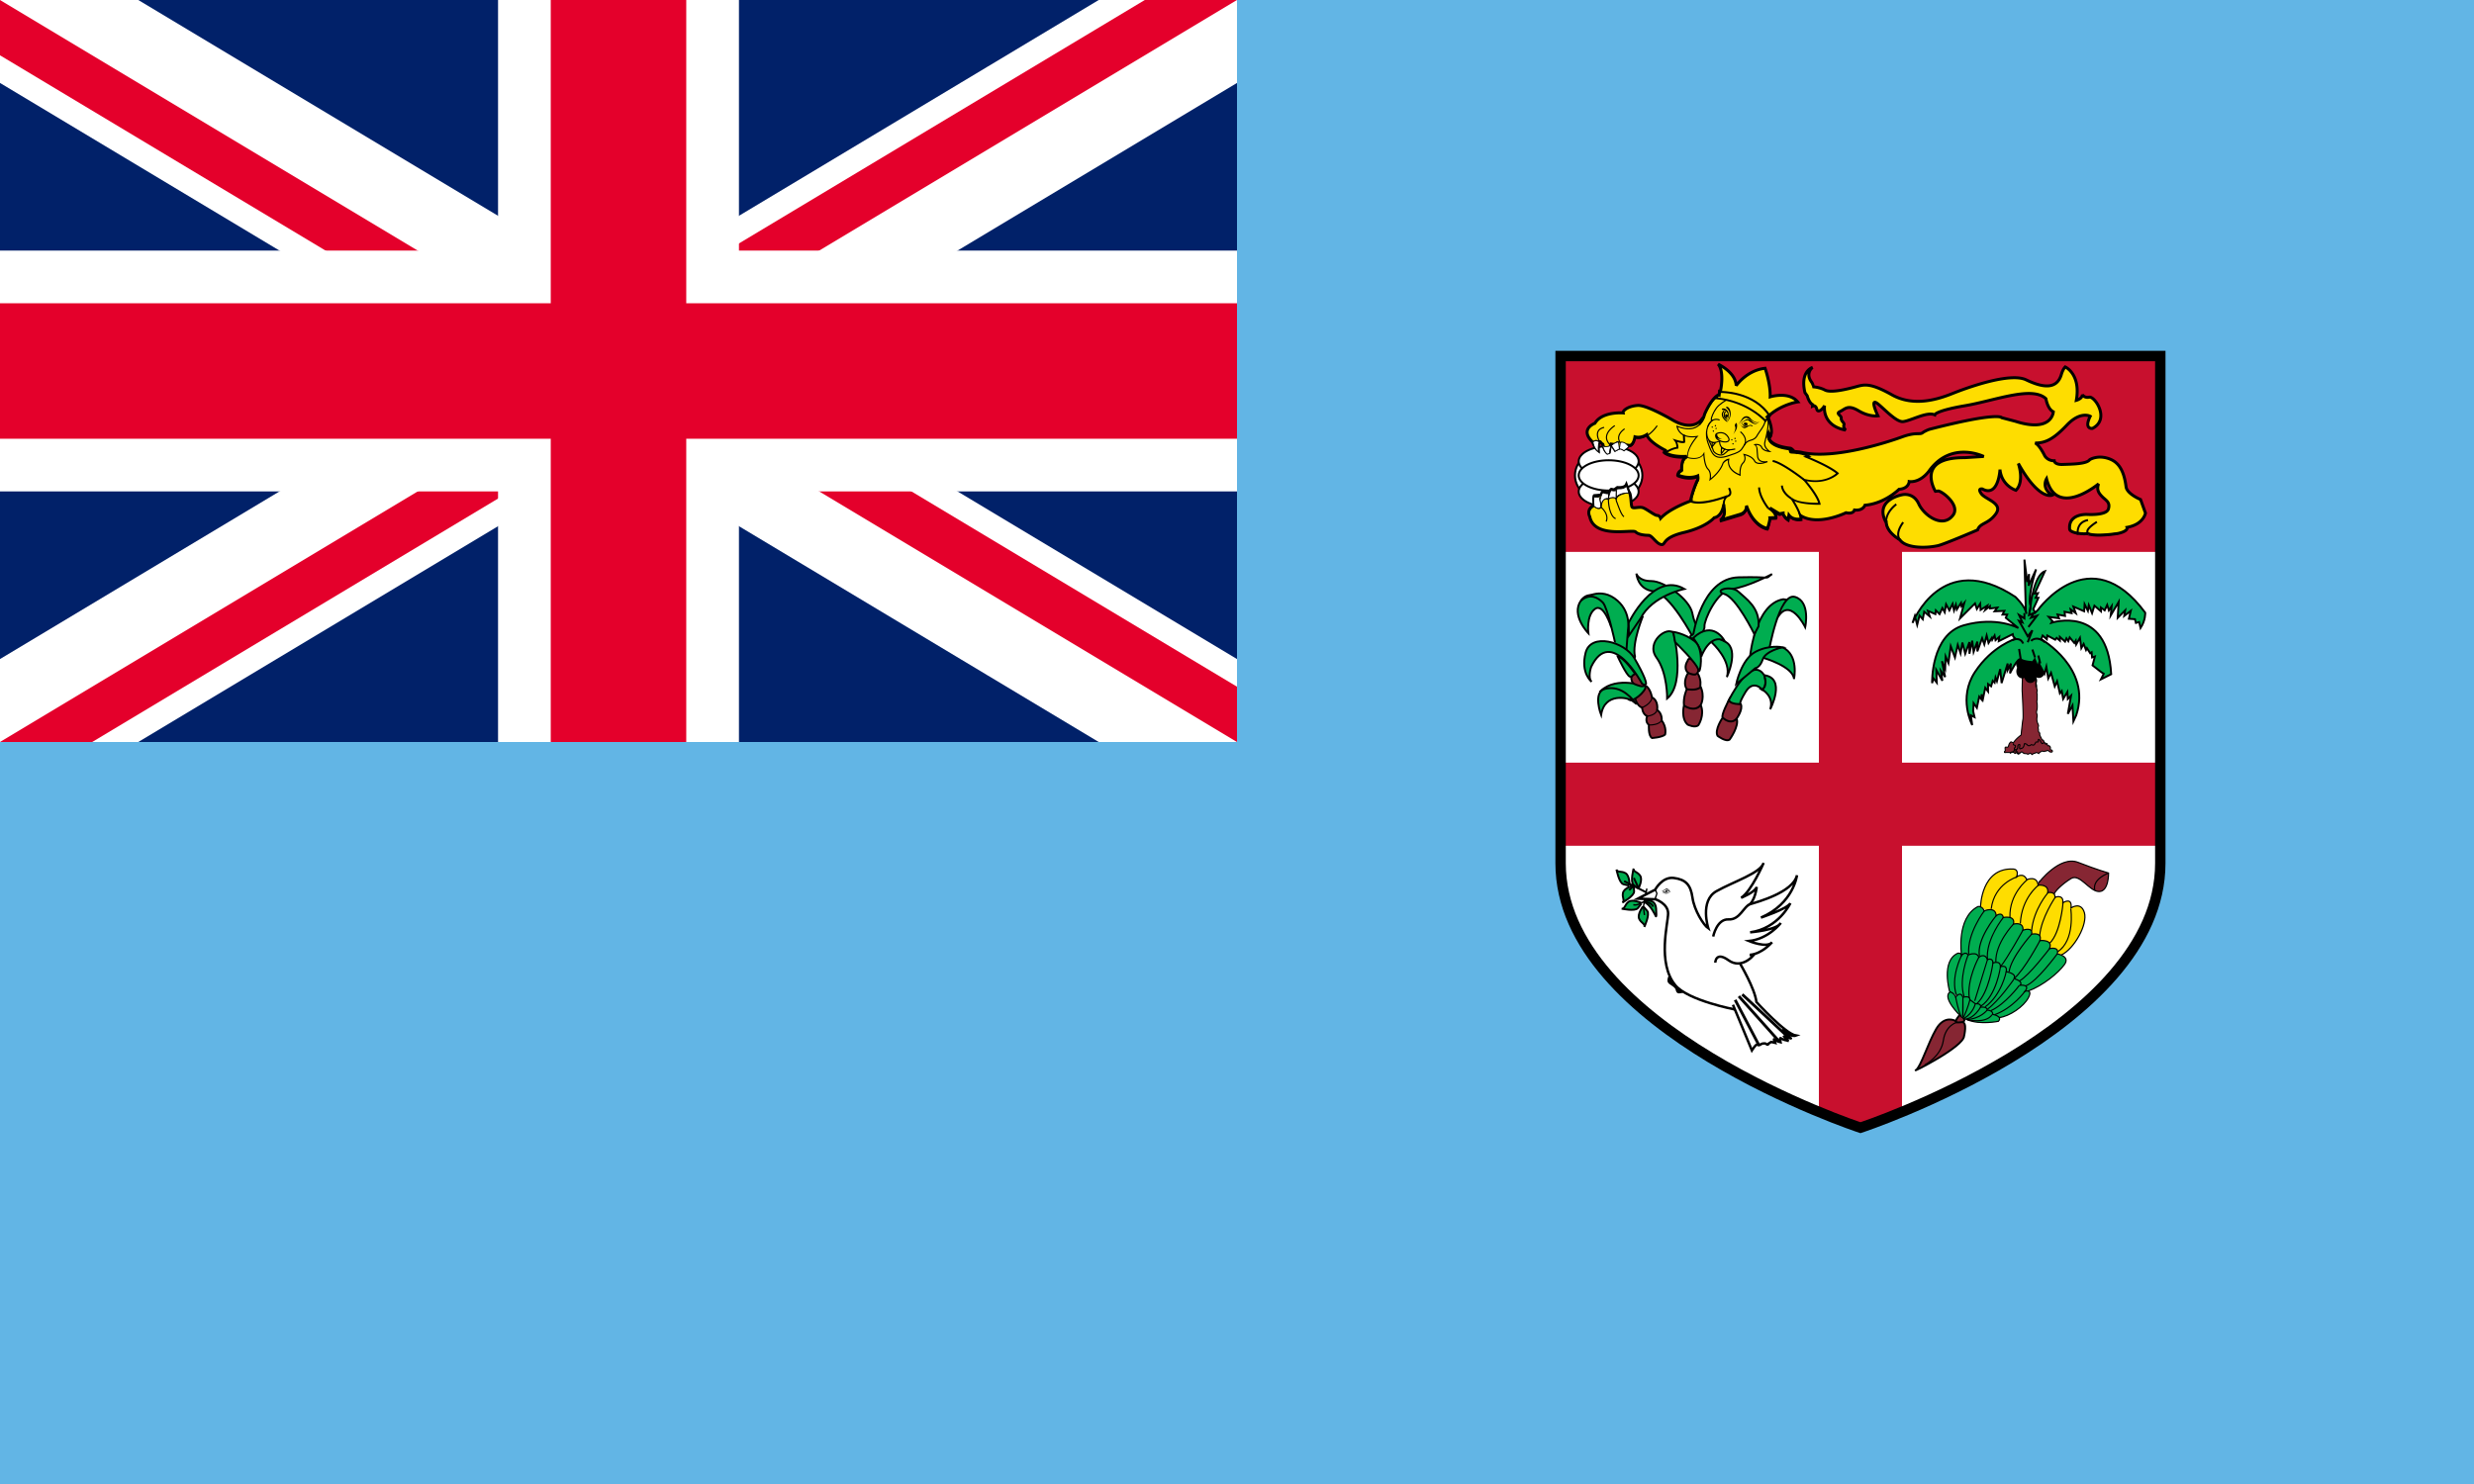 <?xml version="1.0" encoding="UTF-8" standalone="no"?>
<svg
   width="1000"
   height="600"
   version="1.1"
   id="svg89"
   sodipodi:docname="fj.svg"
   inkscape:version="1.3.2 (091e20e, 2023-11-25, custom)"
   xmlns:inkscape="http://www.inkscape.org/namespaces/inkscape"
   xmlns:sodipodi="http://sodipodi.sourceforge.net/DTD/sodipodi-0.dtd"
   xmlns="http://www.w3.org/2000/svg"
   xmlns:svg="http://www.w3.org/2000/svg">
  <defs
     id="defs89">
    <clipPath
       id="a-3">
      <path
         d="M 0,0 H 6 V 3 H 0 Z"
         id="path1-3" />
    </clipPath>
    <clipPath
       id="b">
      <path
         d="M 0,0 V 1.5 H 6 V 3 Z M 6,0 H 3 V 3 H 0 Z"
         id="path2-9" />
    </clipPath>
  </defs>
  <sodipodi:namedview
     id="namedview89"
     pagecolor="#505050"
     bordercolor="#eeeeee"
     borderopacity="1"
     inkscape:showpageshadow="0"
     inkscape:pageopacity="0"
     inkscape:pagecheckerboard="0"
     inkscape:deskcolor="#505050"
     inkscape:zoom="0.83583333"
     inkscape:cx="580.25922"
     inkscape:cy="391.82453"
     inkscape:window-width="2560"
     inkscape:window-height="1417"
     inkscape:window-x="3832"
     inkscape:window-y="313"
     inkscape:window-maximized="1"
     inkscape:current-layer="svg89" />
  <style
     id="style1">.B{stroke-miterlimit:4.8}.C{stroke:#000}.D{fill:#862633}.E{stroke-width:.78}.F{fill:#00ad50}.G{stroke-width:.48}.H{stroke-miterlimit:3}</style>
  <clipPath
     id="A">
    <path
       d="M 0,0 V 150 H 700 V 300 H 600 Z M 0,300 V 400 H 300 V 0 h 300 z"
       id="path1" />
  </clipPath>
  <path
     d="M 4.4679391e-7,1.8216015e-7 H 1000 V 600 H 4.4679391e-7 Z"
     fill="#012169"
     id="path2"
     style="stroke-width:0.913" />
  <path
     fill="#62b5e5"
     d="M 0,300 H 500 V 0 h 500 V 600 H 0 Z"
     id="path7"
     style="stroke-width:0.913" />
  <path
     fill="#ffffff"
     d="m 630.8,143.94 v 205.09 c 0,67.08 121.2,106.91 121.2,106.91 0,0 121.2,-39.833 121.2,-106.91 V 143.94 Z"
     id="path8" />
  <g
     fill="#c8102e"
     id="g10"
     transform="translate(-148)">
    <path
       d="m 883.2,216 v 92.344 H 778.8 v 33.6 h 104.4 v 107.6 l 16.8,6.396 16.8,-6.396 v -107.6 h 104.4 v -33.6 H 916.8 V 216 Z"
       id="path9" />
    <path
       d="m 778.8,143.94 h 242.4 v 79.2 H 778.8 Z"
       id="path10" />
  </g>
  <g
     class="C"
     id="g15"
     transform="translate(-148)">
    <g
       fill="#ffffff"
       id="g14">
      <ellipse
         cx="798.23"
         cy="192.212"
         stroke-width="0.803"
         rx="13.623"
         ry="10.962"
         id="ellipse10" />
      <g
         stroke-width="0.805"
         id="g13">
        <ellipse
           cx="798.23"
           cy="186.525"
           rx="12.114"
           ry="6.123"
           id="ellipse11" />
        <ellipse
           cx="798.23"
           cy="198.769"
           rx="12.114"
           ry="6.123"
           id="ellipse12" />
        <ellipse
           cx="798.23"
           cy="192.213"
           rx="12.114"
           ry="6.123"
           id="ellipse13" />
      </g>
    </g>
    <path
       fill="#fedd00"
       stroke-width="1.2"
       d="m 1015.2,207.43 -1.985,-5.476 c 0,0 -5.434,-2.216 -5.848,-5.102 -0.967,-7.694 -3.714,-10.578 -7.83,-11.678 -4.124,-1.099 -6.868,0.689 -6.868,0.689 -1.241,1.787 -7.426,1.787 -10.859,1.921 -3.434,0.14 -3.493,-1.492 -3.493,-1.492 -2.668,0.019 -3.79,-1.942 -3.79,-1.942 -1.746,-3.487 -3.046,-4.792 -3.908,-5.233 4.457,0.066 7.813,-1.991 12.844,-7.27 5.494,-5.772 9.415,-3.54 9.415,-3.54 -2.666,5.389 0.887,4.913 0.887,4.913 7.28,-3.706 0.96,-13.051 -1.237,-12.638 -2.197,0.413 -2.825,-1.069 -2.825,-1.069 0.067,1.678 -2.44,2.345 -2.44,2.345 1.88,-10.674 -4.489,-13.504 -4.489,-13.504 -0.964,0.961 -1.516,2.884 -1.516,2.884 -1.783,6.458 -7.691,5.497 -14.29,2.335 -6.593,-3.158 -24.179,3.3 -29.672,5.497 -5.501,2.198 -15.528,5.634 -24.596,0.55 -9.068,-5.084 -11.269,-4.124 -14.839,-3.161 -3.57,0.963 -9.888,2.476 -12.222,1.236 -2.334,-1.24 -5.003,-1.313 -5.003,-1.313 0.636,-0.355 -0.358,-1.847 -0.358,-1.847 -2.747,-3.708 0.358,-5.981 0.358,-5.981 0,0 -5.114,1.44 -3.08,10.169 l 0.935,1.309 c 0,0 0.685,2.746 2.201,3.571 l -0.055,0.601 c 0,0 1.294,-0.601 1.7,1.183 0.418,1.786 2.34,0.138 3.164,-1.372 0,0 -1.376,7.969 8.519,9.892 0,0 -1.106,-1.237 -0.692,-2.062 0.414,-0.825 -1.234,-1.517 -1.094,-2.749 0.14,-1.232 -2.47,-1.783 -0.414,-2.749 2.056,-0.966 3.025,-2.886 7.42,-0.275 4.395,2.611 7.834,2.064 7.834,2.064 0,0 -2.681,-5.502 -1.204,-5.498 1.477,0.004 8.123,8.23 11.394,7.823 3.271,-0.407 9.593,-4.114 12.754,-2.74 0,0 0.271,-1.649 12.36,-3.71 12.089,-2.061 27.006,-8.087 32.599,-2.807 0,0 0.654,4.182 2.987,5.282 0,0 -0.418,8.654 -15.385,3.842 l -5.43,-1.428 c 0,0 -0.834,-2.629 -29.304,4.693 0,0 -1.675,0.584 -2.774,1.411 -1.103,0.821 -2.615,-0.414 -8.248,1.645 -5.628,2.065 -26.654,8.935 -39.564,6.46 l -0.017,0.035 c -2.844,-0.85 -5.508,-0.41 -5.616,-0.859 -0.139,-0.55 1.513,0.139 1.513,0.139 -0.96,-1.102 -1.374,-1.19 -1.374,-1.19 -10.855,-1.19 -8.936,-6.094 -8.936,-6.094 l 0.553,1.512 c 1.787,-2.334 -0.692,-7.83 -0.692,-7.83 l -0.104,0.018 a 5.68,5.68 0 0 0 -0.101,-0.5 l 0.898,-0.619 c 5.222,-4.398 11.269,-5.222 11.269,-5.222 -3.575,-4.394 -11.134,-2.058 -11.134,-2.058 0.139,-5.358 -2.058,-11.542 -2.058,-11.542 -7.423,0.824 -11.678,7.006 -11.678,7.006 -0.275,-5.494 -7.284,-8.652 -7.284,-8.652 2.608,3.158 0.964,10.714 0.964,10.714 l 0.275,0.138 c -0.434,-0.011 -0.689,0 -0.689,0 l -0.156,1.62 -0.257,-0.108 c 0,0 -2.608,0.96 -5.629,7.83 0,0 -0.306,1.624 -1.475,3.088 -0.01,-0.19 0.011,-0.361 -0.013,-0.559 0,0 -3.376,4.423 -11.176,0 0,0 -10.598,-6.288 -14.323,-6.055 -3.725,0.233 -6.174,1.979 -5.936,3.026 0,0 -8.504,-0.7 -11.413,4.189 0,0 -6.403,2.329 -0.93,7.57 0,0 0.733,2.278 2.326,3.498 0,0 -0.226,-4.784 0.934,-3.378 0,0 0.301,0.472 0.874,0.802 0.152,0.671 0.666,2.534 1.804,3.484 l 0.82,-0.26 c 0.125,-1.193 0.383,-2.7 0.648,-3.334 l 0.27,0.035 c -0.036,0.035 -0.07,0.055 -0.104,0.086 l 1.513,2.329 1.745,-0.931 c 0.817,-0.119 1.864,0.7 1.864,0.7 l 1.98,-1.631 c -0.012,-0.018 -0.024,-0.022 -0.036,-0.041 1.95,0.326 2.483,-3.454 2.483,-3.454 1.752,0.461 3.39,-0.055 4.784,-0.9 0.85,3.134 7.792,6.496 7.792,6.496 l 0.299,-0.025 c -0.588,0.376 -0.937,0.658 -0.937,0.658 3.158,2.202 9.067,1.651 9.067,1.651 -2.471,0.964 -2.125,5.537 -2.125,5.537 -1.444,0.593 -1.585,2.018 -1.585,2.018 4.81,1.919 8.095,0.33 8.095,0.33 0.264,1.565 -0.125,1.732 -0.125,1.732 -1.922,4.121 -2.747,8.105 -2.747,8.105 0.042,0.018 0.091,0.028 0.132,0.042 -0.059,0.108 -0.132,0.212 -0.178,0.324 0,0 -8.383,2.91 -12.109,6.986 0,0 -0.35,-1.166 -1.399,-1.166 -1.049,0 -4.308,-2.675 -5.822,-3.143 -1.514,-0.468 -3.725,0.468 -4.308,-0.229 -0.527,-0.636 -0.29,-5.406 -1.298,-6.175 l -1.03,-2.906 c -0.698,1.512 -3.608,1.162 -3.608,1.162 -0.115,0.07 -0.563,0.396 -1.196,0.869 -0.581,0.031 -1.249,-0.169 -1.249,-0.169 -0.299,0.061 -0.594,0.9 -0.811,1.715 l -0.353,0.266 v -0.817 c -0.58,0.466 -1.745,-0.233 -2.213,-0.233 -0.228,0 -0.51,0.667 -0.739,1.352 -1.184,0.22 -2.754,0.278 -2.754,0.278 -0.466,0.233 -0.119,3.842 -0.119,3.842 -3.374,1.865 -1.746,4.657 -1.746,4.657 1.864,9.083 17.35,5.006 18.515,6.174 1.165,1.168 3.842,1.394 5.24,1.394 1.398,0 3.139,3.378 5.122,3.727 1.983,0.349 0,-2.677 9.182,-4.871 9.182,-2.194 12.239,-5.958 12.239,-5.958 2.875,-0.554 3.676,-4.049 3.89,-5.46 0.028,0.65 0.104,1.37 0.209,2.19 0.414,3.161 -1.77,4.312 -1.77,4.312 l 7.955,-2.388 c 3.157,-0.824 2.747,-3.575 2.747,-3.575 3.022,8.657 8.519,9.206 8.519,9.206 1.099,-3.299 0.964,-4.261 0.964,-4.261 l 2.472,-0.134 c 0.101,-1.864 -1.544,-3.226 -2.497,-3.859 l 3.87,2.347 1.508,-0.275 c 0,1.374 2.062,2.608 2.062,2.608 l 0.278,-1.782 c 1.787,2.335 5.083,1.51 5.083,1.51 a 11.04,11.04 0 0 0 -0.292,-1.283 c 7.04,4.345 18.286,-1.189 18.286,-1.189 3.022,0.686 3.434,-1.1 3.434,-1.1 3.434,0.41 4.231,-1.937 4.231,-1.937 8.083,-0.7 13.772,-6.446 13.772,-6.446 3.98,-0.275 4.11,-3.121 4.11,-3.121 0,0 3.991,0.787 7.84,-4.022 8.928,-12.775 22.28,-6.124 22.28,-6.124 l -7.72,0.488 c -20.194,-0.136 -11.822,13.598 -11.822,13.598 l 1.244,-0.132 c 1.924,0.412 8.515,5.633 6.085,9.522 -0.038,0.068 -0.091,0.131 -0.136,0.193 -4.117,5.636 -11.742,0.26 -13.915,-4.495 -2.201,-4.807 -6.599,-3.707 -6.599,-3.707 0,0 -11.401,1.924 -6.731,10.991 l 0.17,0.005 c 0.086,2.213 1.475,4.734 5.542,7.24 2.285,3.232 9.794,3.569 15.31,2.374 2.567,-0.56 16.112,-6.384 16.112,-6.384 0.994,-2.95 4.36,-2.27 7.381,-6.529 3.021,-4.259 -4.26,-5.772 -5.908,-8.105 -1.651,-2.339 0.414,-1.925 0.414,-1.925 6.592,3.572 7.141,-7.832 7.141,-7.832 0.689,6.593 6.457,8.38 6.457,8.38 3.575,-3.568 0.967,-10.852 0.967,-10.852 8.519,15.25 13.678,12.822 13.678,12.822 -4.586,-2.839 -2.278,-6.64 -2.278,-6.64 4.117,16.211 21.022,2.062 21.022,2.062 -0.824,2.333 0.004,3.706 1.513,5.218 1.509,1.512 3.296,2.2 2.476,4.948 -0.827,2.747 -8.653,2.2 -8.653,2.2 0,0 -7.698,-0.41 -7.007,6.047 0.403,1.508 5.49,2.058 7.414,1.648 0,0 -0.793,0.173 2.051,0.553 0.953,0.122 2.104,0.143 3.275,0.104 3.278,-0.101 6.77,-0.658 6.77,-0.658 4.391,-0.959 3.707,-2.476 3.707,-2.476 6.726,-1.24 7.417,-5.776 7.417,-5.776 z"
       class="H"
       id="path14" />
  </g>
  <path
     d="m 643.954,179.295 c 0.005,-0.007 0.361,-0.848 1.039,-0.949 0.523,-0.078 1.158,0.31 1.829,1.124 l 0.367,-0.276 c -0.016,-0.028 -1.813,-2.646 -1.097,-4.495 0.319,-0.824 1.114,-1.39 2.357,-1.669 l -0.101,-0.452 c -1.403,0.322 -2.305,0.98 -2.686,1.957 a 3.123,3.123 0 0 0 -0.202,1.136 c 0,0.904 0.318,1.819 0.644,2.522 -0.407,-0.256 -0.803,-0.361 -1.183,-0.304 -0.69,0.104 -1.026,0.601 -1.208,0.925 z M 856,215.28 c -4.59,0.728 -11.328,1.132 -11.864,-0.257 -0.094,-0.247 -0.11,-1.238 3.648,-3.685 l -0.438,-0.673 c -3.136,2.042 -4.398,3.518 -3.96,4.646 0.962,2.5 10.799,1.072 12.763,0.758 z m -87.8,2.65 c -1.046,-1.601 -0.576,-3.793 1.398,-6.523 l -0.65,-0.469 c -2.194,3.018 -2.671,5.524 -1.422,7.434 z"
     id="path15" />
  <path
     d="m 762,211.02 c 0.101,2.768 2.056,5.339 5.8,7.632 l 0.421,-0.686 c -3.505,-2.143 -5.323,-4.49 -5.418,-6.973 -0.138,-3.812 3.89,-6.752 3.929,-6.784 l -0.469,-0.654 c -0.181,0.128 -4.418,3.216 -4.262,7.465 z m 78.29,1.03 c -1.259,1.859 -0.838,4.11 -0.821,4.205 l 0.788,-0.155 c -0.007,-0.022 -0.372,-2.026 0.703,-3.604 0.646,-0.949 1.686,-1.565 3.097,-1.832 l -0.145,-0.79 c -1.634,0.31 -2.85,1.04 -3.623,2.176 z m -179.37,-35.16 -0.248,-0.062 -0.034,0.256 c -0.007,0.025 -0.358,2.464 -1.464,3.127 -0.31,0.185 -0.643,0.205 -1.028,0.065 l -1.878,-1.142 c -0.374,-0.33 -0.696,-0.572 -1.237,-0.414 -0.108,-0.139 -0.539,-0.724 -0.539,-1.662 0,-0.104 0.007,-0.216 0.023,-0.329 0.133,-1.1 0.901,-2.161 2.29,-3.151 l -0.264,-0.376 c -1.505,1.075 -2.338,2.243 -2.484,3.48 a 3.35,3.35 0 0 0 0.697,2.448 l 0.112,0.128 0.152,-0.07 c 0.418,-0.185 0.539,-0.076 0.946,0.284 l 2.027,1.232 c 0.515,0.19 0.991,0.155 1.422,-0.102 1.145,-0.685 1.546,-2.681 1.639,-3.235 4.877,1.049 8.802,-4.879 8.972,-5.135 l -0.39,-0.252 c -0.035,0.062 -4.04,6.134 -8.713,4.909 z"
     id="path16" />
  <path
     d="m 649.23,175.98 c -0.244,0.988 -0.077,1.957 0.487,2.882 0.539,0.877 1.069,1.344 1.622,1.417 0.674,0.094 1.213,-0.407 1.688,-0.845 0.346,-0.324 0.674,-0.625 0.944,-0.605 l 0.419,0.289 0.361,-0.287 -0.748,-0.461 c -0.472,-0.035 -0.868,0.332 -1.29,0.726 -0.421,0.386 -0.853,0.793 -1.314,0.73 -0.4,-0.055 -0.832,-0.462 -1.29,-1.206 -0.497,-0.815 -0.647,-1.669 -0.436,-2.531 0.526,-2.176 3.127,-3.774 3.155,-3.79 l -0.236,-0.392 c -0.116,0.067 -2.791,1.709 -3.364,4.072 z m -6.71,31.06 c 0.233,-0.841 0.88,-1.558 1.919,-2.135 -0.205,0.019 1.019,1.015 2.069,0.904 l 0.682,-0.368 c 0.278,0.24 2.096,1.895 2.096,3.991 a 3.38,3.38 0 0 1 -0.278,1.354 l 0.426,0.179 c 1.33,-3.15 -2.015,-5.944 -2.046,-5.974 l -0.122,-0.096 -0.206,0.133 -0.596,0.324 c -0.859,0.09 -1.979,-0.818 -1.987,-0.827 -1.411,0.616 -2.132,1.43 -2.4,2.399 z M 658.05,199 c -1.004,0.085 -3.802,0.619 -4.715,2.071 -0.33,0.527 -0.379,1.106 -0.139,1.733 l 0.367,0.977 c 0.871,2.344 1.776,4.765 2.762,5.312 l 0.223,-0.401 c -0.838,-0.464 -1.75,-2.912 -2.556,-5.071 l -0.365,-0.977 c -0.187,-0.494 -0.156,-0.929 0.095,-1.328 0.75,-1.19 3.265,-1.765 4.366,-1.856 0.641,-0.052 0.85,2.314 0.977,3.727 l 0.457,-0.042 c -0.184,-2.083 -0.377,-4.236 -1.472,-4.145 z"
     id="path17" />
  <path
     d="m 650.38,201.3 c -0.588,0.526 -0.469,1.318 -0.462,1.352 0.005,0.217 0.266,6.067 3.044,7.277 l 0.182,-0.421 c -2.514,-1.096 -2.767,-6.845 -2.771,-6.901 -0.001,-0.035 -0.083,-0.616 0.317,-0.966 0.421,-0.374 1.259,-0.403 2.42,-0.084 l 0.122,-0.442 c -1.34,-0.37 -2.3,-0.308 -2.854,0.185 z"
     id="path18" />
  <path
     d="m 648.18,201.78 c -1.229,0.856 -1.178,3.298 -1.177,3.4 l 0.46,-0.008 c 0,-0.025 -0.046,-2.303 0.98,-3.014 0.383,-0.264 0.887,-0.275 1.501,-0.028 l 0.17,-0.425 c -0.766,-0.312 -1.418,-0.287 -1.934,0.076 z m 66.15,-32.29 c 0.022,0.038 1.31,2.945 1.31,5.305 0,0.419 -0.198,0.716 -0.292,1.081 l -0.5,-1.367 -0.389,0.988 c -0.018,0.055 -0.526,1.384 0.382,2.882 1.2,1.978 4.187,3.244 8.884,3.758 h -0.002 c 0,0.004 0.059,0.055 0.066,0.065 -0.194,0.026 -0.341,0.08 -0.385,0.122 l -0.188,0.16 0.025,0.401 c 0.121,0.487 0.678,0.511 1.783,0.553 l 0.706,0.066 0.557,0.154 -0.094,-0.108 c 1.07,0.073 2.274,0.337 3.581,0.826 l -0.995,0.252 1.162,0.458 c 0.088,0.035 8.648,3.474 12.191,6.302 -1.006,0.872 -5.299,4.08 -12.736,2.248 l -1.246,-0.306 0.845,0.965 c 0.052,0.058 4.896,5.614 5.9,8.983 -1.687,0.017 -8.185,-0.042 -10.456,-1.972 l -0.588,0.535 c 0.031,0.049 3.115,4.576 3.804,8.105 -0.883,0.116 -3,0.203 -4.252,-1.433 l -0.577,-0.751 -0.313,2.038 c -0.605,-0.456 -1.367,-1.138 -1.367,-1.867 v -0.48 l -1.832,0.332 -3.766,-2.282 a 7.982,7.982 0 0 0 -0.605,-0.365 0.505,0.505 0 0 0 -0.035,-0.023 l -0.028,-0.016 -0.39,0.706 0.577,0.348 c 0.806,0.526 2.186,1.67 2.326,3.188 l -2.448,0.136 0.046,0.426 v 0.067 c 0,0.252 -0.079,1.304 -0.848,3.679 -1.158,-0.276 -5.369,-1.744 -7.858,-8.874 l -0.775,0.192 a 1.92,1.92 0 0 1 0.013,0.265 c 0,0.649 -0.229,2.279 -2.465,2.86 l -6.452,1.937 c 0.431,-0.616 0.824,-1.46 0.824,-2.684 a 7.23,7.23 0 0 0 -0.052,-0.838 c -0.139,-1.036 -0.223,-1.898 -0.223,-2.618 0,-1.501 0.368,-2.395 1.405,-3.031 l -0.361,-0.716 c -0.097,0.038 -9.618,3.82 -14.339,2.25 0.216,-0.922 1.015,-4.162 2.628,-7.615 l -0.209,0.198 c 0.31,-0.132 0.625,-0.616 0.365,-2.166 l -0.086,-0.528 -0.484,0.233 c -0.031,0.014 -3.053,1.363 -7.417,-0.236 0.089,-0.358 0.32,-1.001 1.235,-1.38 l 0.268,-0.108 -0.025,-0.292 c 0,-0.011 -0.011,-0.214 -0.011,-0.532 0,-1.178 0.185,-3.94 1.88,-4.602 l -0.18,-0.776 c -0.055,0.007 -5.161,0.415 -8.257,-1.307 0.812,-0.56 2.519,-1.592 4.505,-1.878 l 0.318,-0.046 0.023,-0.318 a 1.99,1.99 0 0 0 0.011,-0.259 c 0,-0.403 -0.156,-1.219 -0.511,-2.041 1.178,0.329 2.591,0.625 3.091,0.25 l 0.17,-0.128 -0.146,-3.098 -0.803,0.038 0.122,2.562 c -0.504,0.028 -1.788,-0.229 -3.035,-0.625 l -1.234,-0.392 0.794,1.024 c 0.646,0.829 0.727,1.859 0.737,2.332 -2.79,0.518 -4.975,2.251 -5.069,2.329 l -0.41,0.337 0.434,0.304 c 2.4,1.672 6.154,1.817 8.081,1.775 -1.136,1.279 -1.328,3.421 -1.328,4.492 0,0.22 0.007,0.278 0.011,0.386 a 3.13,3.13 0 0 0 -1.577,2.182 l -0.03,0.301 0.282,0.115 c 4.124,1.644 6.941,0.851 7.897,0.497 0.007,0.128 0.035,0.302 0.035,0.394 0,0.378 -0.07,0.493 -0.07,0.493 -2.027,4.248 -2.875,8.286 -2.886,8.324 l -0.066,0.334 0.313,0.125 c 3.828,1.53 10.705,-0.559 13.751,-1.634 -0.4,0.689 -0.632,1.464 -0.632,2.429 0,0.809 0.097,1.718 0.233,2.731 a 5.34,5.34 0 0 1 0.049,0.724 c 0,2.28 -1.541,3.143 -1.614,3.181 l 0.306,0.74 7.955,-2.389 c 1.84,-0.478 2.531,-1.565 2.824,-2.489 3.139,7.444 8.066,8.114 8.285,8.14 l 0.32,0.028 0.101,-0.302 c 0.766,-2.287 0.942,-3.449 0.977,-4.009 l 2.462,-0.132 0.02,-0.361 c 0.004,-0.062 0.004,-0.122 0.004,-0.181 0,-0.659 -0.205,-1.241 -0.49,-1.764 l 1.376,0.834 1.318,-0.24 c 0.344,1.33 1.924,2.374 2.128,2.498 l 0.511,0.307 0.268,-1.74 c 1.964,1.758 4.753,1.235 4.885,1.202 l 0.352,-0.09 -0.052,-0.358 c -0.4,-2.688 -2.204,-5.886 -3.265,-7.596 3.491,1.588 9.85,1.471 10.163,1.462 l 0.474,-0.017 -0.094,-0.464 c -0.564,-2.825 -4.093,-7.272 -5.57,-9.041 8.202,1.542 12.607,-2.713 12.796,-2.906 l 0.288,-0.306 -0.317,-0.278 c -2.758,-2.401 -9.113,-5.19 -11.665,-6.257 l 0.894,-0.226 -0.883,-0.494 c -2.135,-1.2 -4.398,-1.349 -5.928,-1.415 l -0.007,-0.012 c -0.971,-1.111 -1.464,-1.289 -1.589,-1.316 -5.546,-0.612 -7.579,-2.166 -8.317,-3.366 -0.062,-0.098 -0.031,-0.166 -0.077,-0.262 l 0.244,-0.318 c 0.535,-0.697 0.726,-1.63 0.726,-2.617 0,-2.546 -1.294,-5.456 -1.367,-5.624 l -0.738,0.334 z"
     id="path19" />
  <path
     d="m 688.8,167.86 c -0.017,0.079 -0.608,3.119 -3.196,4.543 -1.948,1.07 -4.52,0.982 -7.639,-0.266 l -0.352,-0.139 0.037,0.376 c 0.008,0.078 0.214,1.864 1.897,3.172 1.402,1.092 3.408,1.475 5.922,1.2 -0.841,0.998 -3.544,4.452 -3.544,7.802 0,0.176 0.011,0.354 0.028,0.528 0.344,0.247 4.579,1.394 6.544,-1.116 0.07,1.076 0.379,4.522 1.724,5.869 0.737,0.733 0.911,1.805 0.911,2.66 0,0.772 -0.146,1.367 -0.146,1.379 l -0.152,0.613 0.511,-0.372 c 0.163,-0.119 4.057,-2.971 5.302,-6.707 -0.004,0.01 0.623,-0.937 1.825,-1.325 -0.025,0.163 -0.046,0.33 -0.046,0.563 0,1.444 0.632,4.064 4.836,5.671 l 0.344,0.132 -0.031,-0.367 a 7.046,7.046 0 0 1 -0.028,-0.726 c 0,-1.055 0.146,-2.993 1.151,-3.997 0.661,-0.66 0.859,-1.404 0.859,-2.048 0,-0.508 -0.112,-0.918 -0.226,-1.22 0.848,0.215 2.855,0.862 3.672,2.39 1.186,2.222 5.338,0.454 5.515,0.379 l -0.143,-0.437 c -0.017,0.004 -1.746,0.391 -2.837,-0.358 -0.48,-0.33 -0.768,-0.838 -0.869,-1.511 l -0.192,-2.31 c -0.042,-1.046 -0.187,-1.711 -0.713,-2.27 0.55,-0.05 1.651,-0.031 2.118,1.001 0.733,1.616 3.251,1.774 3.355,1.782 l 0.862,0.046 -0.724,-0.468 c -0.024,-0.014 -2.197,-1.457 -1.822,-3.336 l 0.313,-1.376 c 0.595,-2.48 1.585,-6.632 0.779,-9.181 l -0.438,0.14 c 0.199,0.636 0.282,1.39 0.282,2.196 0,2.26 -0.64,4.944 -1.072,6.738 l -0.317,1.394 a 2.637,2.637 0 0 0 -0.052,0.539 c 0,1.217 0.79,2.146 1.405,2.705 -0.74,-0.16 -1.766,-0.512 -2.152,-1.37 -0.605,-1.326 -2.228,-1.387 -3.004,-1.23 l -0.542,0.109 0.462,0.307 c 0.73,0.487 0.751,1.054 0.803,2.293 l 0.194,2.358 c 0.115,0.804 0.473,1.418 1.061,1.824 0.515,0.35 1.116,0.4 1.666,0.439 -1.234,0.322 -2.924,0.522 -3.532,-0.619 -1.145,-2.132 -4.291,-2.702 -4.423,-2.728 l -0.48,-0.083 0.24,0.421 a 3.16,3.16 0 0 1 0.358,1.422 c 0,0.546 -0.167,1.171 -0.733,1.735 -1.116,1.126 -1.286,3.167 -1.286,4.296 l 0.014,0.386 c -3.595,-1.511 -4.231,-3.749 -4.231,-5.016 0,-0.539 0.104,-0.898 0.119,-0.944 l 0.104,-0.354 -0.365,0.061 c -1.746,0.288 -2.472,1.71 -2.503,1.77 -0.998,2.992 -3.709,5.359 -4.691,6.149 a 6.88,6.88 0 0 0 0.066,-0.895 c 0,-0.935 -0.202,-2.126 -1.05,-2.976 -1.429,-1.429 -1.624,-5.974 -1.624,-6.019 l -0.031,-0.821 -0.4,0.713 c -1.582,2.833 -6.199,1.472 -6.245,1.46 -0.194,-3.58 3.866,-8.16 3.908,-8.207 l 0.425,-0.472 -0.626,0.092 c -2.652,0.384 -4.711,0.029 -6.122,-1.061 a 4.63,4.63 0 0 1 -1.644,-2.498 c 3.076,1.146 5.656,1.21 7.642,0.113 2.774,-1.534 3.383,-4.675 3.407,-4.807 2.914,-6.606 5.459,-7.649 5.486,-7.656 l -0.16,-0.431 c -0.115,0.04 -2.74,1.073 -5.768,7.95 z"
     id="path20" />
  <path
     d="m 695.45,158.07 -0.194,0.007 -2.364,3.24 0.702,0.07 c 12.829,1.248 19.613,8.988 19.679,9.068 l 0.296,0.344 2.326,-2.527 -0.17,-0.26 c -6.505,-10.244 -20.135,-9.947 -20.274,-9.942 z m 0.22,0.804 c 1.585,0.004 13.271,0.365 19.189,9.331 l -1.279,1.397 c -1.387,-1.438 -7.962,-7.582 -19.237,-8.906 z"
     id="path21" />
  <path
     d="m 693.6,164.84 c -1.096,1.495 -2.114,3.707 -2.114,4.742 0,0.198 0.038,0.354 0.122,0.452 0.007,0.01 0.046,0.013 0.059,0.029 -1.336,1.198 -2.131,3.197 -2.131,5.456 0,1.243 0.22,2.538 0.682,3.773 l 0.257,0.695 c 1.259,3.425 2.344,6.384 7.788,4.642 5.244,-1.675 5.449,-2.011 6.77,-4.189 l 0.344,-0.564 c 0.72,-1.17 1.506,-1.404 2.344,-1.652 0.998,-0.3 2.034,-0.607 2.941,-2.4 l 0.883,-1.324 c 0.953,-1.313 2.142,-2.94 2.285,-5.023 l -0.46,-0.031 c -0.132,1.95 -1.279,3.518 -2.197,4.781 l -0.922,1.387 c -0.821,1.616 -1.715,1.884 -2.664,2.167 -0.883,0.263 -1.79,0.534 -2.604,1.853 l -0.348,0.566 c -1.27,2.096 -1.432,2.366 -6.512,3.994 -5.027,1.607 -5.946,-0.9 -7.218,-4.363 l -0.257,-0.702 c -1.433,-3.818 -0.313,-7.669 1.55,-9.049 l 0.64,-0.475 -0.887,0.101 c -0.01,-0.038 -0.02,-0.072 -0.02,-0.132 0,-0.624 0.682,-2.611 2.038,-4.464 1.158,-1.578 3.89,-3.142 3.919,-3.157 l -0.229,-0.398 c -0.115,0.068 -2.845,1.63 -4.058,3.287 z"
     id="path22" />
  <path
     d="m 691.16,178.65 c 0.9,0.624 2.166,0.581 3.692,0 0.007,0.544 0.128,1.699 1.078,2.538 1.116,0.988 2.965,1.178 5.5,0.574 l -0.108,-0.445 c -2.375,0.566 -4.088,0.407 -5.087,-0.469 -1.072,-0.946 -0.922,-2.45 -0.918,-2.464 l 0.042,-0.394 -0.365,0.155 c -1.537,0.662 -2.74,0.702 -3.575,0.125 -1.495,-1.039 -1.384,-3.755 -1.38,-3.786 l -0.46,-0.022 c -0.002,0.124 -0.127,3.002 1.58,4.188 z"
     id="path23" />
  <path
     d="m 694.07,174.99 c -0.656,0.156 -0.827,0.706 -0.827,1.13 0,0.102 0.011,0.197 0.024,0.278 0.115,1.182 1.398,1.969 2.563,2.306 1.133,0.328 2.527,0.349 3.077,-0.356 0.22,-0.282 0.379,-0.79 -0.101,-1.61 -1.75,-2.976 -4.58,-1.811 -4.736,-1.748 z m 1.888,3.271 c -1.019,-0.292 -2.142,-0.953 -2.232,-1.933 -0.022,-0.094 -0.132,-0.752 0.449,-0.89 l 0.046,-0.014 c 0.104,-0.047 2.611,-1.136 4.19,1.55 0.281,0.479 0.326,0.845 0.132,1.092 -0.338,0.44 -1.454,0.527 -2.585,0.196 z m -1.933,-3.254 c 0.004,-0.004 0.046,-0.018 0.046,-0.018 z m 1.625,5.973 c -0.295,2.514 -0.115,2.574 0.066,2.63 l 0.16,0.05 0.18,-0.212 1.457,-1.92 -1.829,-0.866 z m 0.421,0.376 0.737,0.348 -0.845,1.111 c 0.007,-0.379 0.053,-0.913 0.108,-1.459 z m -4.211,-2.396 -0.097,2.376 1.996,-2.413 -1.888,-0.209 z m 0.449,0.266 0.552,0.059 -0.584,0.707 z"
     id="path24" />
  <path
     d="m 690.53,178.2 c 0.017,0.031 1.484,2.9 1.745,3.947 0.167,0.665 1.015,1.422 2.027,1.798 1.012,0.376 1.954,0.318 2.659,-0.174 l 1.325,-1.102 c 0.442,-0.425 0.588,-0.544 0.946,-0.482 l 0.077,-0.454 c -0.601,-0.101 -0.894,0.179 -1.339,0.604 l -1.27,1.057 c -0.782,0.546 -1.739,0.313 -2.239,0.121 -0.946,-0.35 -1.631,-1.028 -1.742,-1.481 -0.275,-1.094 -1.721,-3.919 -1.78,-4.04 l -0.408,0.206 z m 1.91,-8.6 c -1.62,0.748 -2.305,2.713 -2.333,2.796 l 0.434,0.151 c 0.007,-0.019 0.654,-1.87 2.093,-2.531 0.702,-0.322 1.488,-0.311 2.344,0.025 l 0.17,-0.425 c -0.973,-0.392 -1.884,-0.396 -2.708,-0.017 z m 10.89,5.16 c 0.128,0.096 3.188,2.414 1.429,5.243 l 0.39,0.244 c 1.985,-3.188 -1.513,-5.831 -1.544,-5.858 l -0.275,0.372 z m -9.2,0.45 c 0,0 -0.476,1.729 1.957,2.34 0,0 -2.288,-0.019 -2.434,-0.611 -0.154,-0.59 0.013,-1.9 0.476,-1.729 z m 7.44,2.07 c 0,0.15 -0.122,0.274 -0.271,0.274 -0.149,0 -0.271,-0.124 -0.271,-0.274 0,-0.15 0.125,-0.271 0.271,-0.271 0.146,0 0.271,0.124 0.271,0.271 z m 0.27,1.08 c 0,0.15 -0.122,0.275 -0.271,0.275 -0.149,0 -0.268,-0.125 -0.268,-0.275 a 0.27,0.27 0 0 1 0.268,-0.27 c 0.149,0 0.271,0.125 0.271,0.27 z"
     id="path25" />
  <circle
     cx="700.01"
     cy="177.825"
     r="0.27"
     id="circle25" />
  <path
     d="m 700.75,179.45 a 0.271,0.271 0 0 1 -0.271,0.268 0.27,0.27 0 0 1 -0.268,-0.268 c 0,-0.151 0.122,-0.275 0.268,-0.275 0.146,0 0.271,0.122 0.271,0.275 z m -7.1,-7.32 c 0,0.15 -0.121,0.272 -0.275,0.272 -0.146,0 -0.271,-0.124 -0.271,-0.272 0,-0.148 0.125,-0.271 0.271,-0.271 0.154,0 0.275,0.125 0.275,0.271 z"
     id="path26" />
  <circle
     cx="693.65"
     cy="173.22"
     r="0.27"
     id="circle26" />
  <circle
     cx="692.09"
     cy="172.68"
     r="0.27"
     id="circle27" />
  <path
     d="m 692.83,174.3 a 0.277,0.277 0 0 1 -0.275,0.271 0.27,0.27 0 0 1 -0.268,-0.271 c 0,-0.146 0.122,-0.275 0.268,-0.275 a 0.28,0.28 0 0 1 0.275,0.275 z m 4.74,-9.55 c 0,0 3.518,2.165 0.132,6.228 0,0 1.666,-1.237 1.836,-3.362 0.178,-2.123 -1.207,-3.816 -1.968,-2.866 z m 13.5,5.84 c -1.133,0.582 -2.764,-0.496 -3.581,-1.514 -0.817,-1.018 -2.5,-1.279 -3.55,0.581 -1.05,1.86 -2.56,2.562 -2.56,2.562 0,0 1.477,-0.872 2.998,-2.503 1.512,-1.627 2.386,-0.32 3.87,0.466 1.484,0.786 1.717,0.959 2.764,0.552 l 0.059,-0.143 z"
     id="path27" />
  <path
     d="m 710.78,170.86 c -0.463,0.348 -1.312,0.64 -2.212,-0.09 -0.9,-0.73 -1.658,-1.715 -2.792,-1.134 -1.134,0.581 -3.293,2.212 -3.293,2.212 0,0 3.494,-2.417 4.165,-1.891 0.671,0.526 2.243,1.805 3.202,1.429 0.961,-0.383 0.93,-0.526 0.93,-0.526 z m -2.68,1.48 c -1.105,-0.844 -2.212,0.989 -3.143,0.76 -0.931,-0.236 -1.69,-1.778 -1.69,-1.778 0,0 0.876,1.631 2.096,1.252 1.22,-0.379 2.069,-1.135 2.824,-0.554 0.755,0.581 -0.088,0.322 -0.088,0.322 z"
     id="path28" />
  <path
     d="m 706.37,172.57 c -2.183,0.226 -2.399,-1.813 -2.399,-1.834 0,0 0.689,1.78 2.618,1.457 l -0.22,0.377 z m -0.07,-1.39 c 0.143,0.552 0.112,0.803 -0.473,0.803 -0.585,0 -0.988,-0.196 -0.988,-0.766 0,-0.57 1.374,-0.392 1.46,-0.037 z m -7.84,-3.03 c 0,0.379 -0.313,0.685 -0.7,0.685 -0.387,0 -0.462,-0.26 -0.462,-0.636 0,-0.376 0.076,-0.73 0.462,-0.73 0.386,0 0.7,0.306 0.7,0.68 z"
     id="path29" />
  <path
     d="m 696.05,165.71 c 0,0 3.74,0.04 1.888,4.72 0,0 1.426,-2.329 0.532,-4.006 -0.894,-1.677 -2.305,-1.252 -2.305,-1.252 0,0 -0.343,0.317 -0.114,0.538 z"
     id="path30" />
  <path
     d="m 695.94,167.58 c -0.011,0.938 0.616,1.907 1.856,2.876 l 0.286,-0.36 c -1.123,-0.876 -1.69,-1.721 -1.682,-2.507 0.008,-0.786 0.612,-1.253 0.619,-1.259 l -0.275,-0.371 c -0.032,0.026 -0.791,0.604 -0.804,1.62 z"
     id="path31" />
  <path
     d="m 696.77,168.37 c 0.16,0.539 0.577,0.946 1.244,1.212 l 0.17,-0.425 c -0.528,-0.21 -0.856,-0.518 -0.973,-0.913 -0.236,-0.796 0.403,-1.724 0.41,-1.732 l -0.372,-0.268 c -0.036,0.048 -0.779,1.121 -0.48,2.125 z m 5.13,2.6 c 0,0 0.696,1.512 -0.32,3.143 l -0.991,1.544 c 0,0 1.224,-2.242 0.758,-3.175 -0.466,-0.933 0.553,-1.512 0.553,-1.512 z m 14.55,15.79 c 3.842,0.724 12.51,7.52 12.6,7.59 l 0.498,-0.636 c -0.365,-0.282 -8.915,-6.985 -12.948,-7.744 z m 3.41,9.59 c 0.257,3.409 3.967,5.528 4.127,5.614 l 0.392,-0.7 c -0.038,-0.018 -3.491,-1.996 -3.72,-4.975 z m -9.21,0.71 c 0,3.824 3.584,8.45 3.738,8.647 l 0.632,-0.497 c -0.035,-0.043 -3.568,-4.602 -3.568,-8.15 h -0.803 z m -12.15,0.43 c 0.632,1.262 0.566,1.902 0.403,2.215 -0.191,0.353 -0.581,0.407 -0.594,0.41 l 0.094,0.8 a 1.65,1.65 0 0 0 1.2,-0.816 c 0.383,-0.701 0.253,-1.699 -0.383,-2.964 l -0.72,0.354 z"
     id="path32" />
  <g
     fill="#ffffff"
     class="C H"
     id="g36"
     transform="translate(-148)">
    <g
       stroke-width="0.36"
       id="g35">
      <path
         d="m 791.86,178.63 c 0,0 0.233,2.56 2.212,4.079 0,0 -0.233,-2.8 0.35,-3.96 0,-0.001 -1.046,-1.165 -2.562,-0.119 z m 3.95,1.63 c 0,0 0.468,2.326 1.865,3.376 l 0.82,-0.233 c 0,0 0.348,-2.914 0.814,-3.262 0.466,-0.348 -1.979,1.048 -3.498,0.119 z"
         id="path33" />
      <path
         d="m 799.31,180.14 1.513,2.329 1.745,-0.931 -0.348,-2.792 c 0,0 -1.046,-0.236 -2.91,1.394 z"
         id="path34" />
      <path
         d="m 806.41,180.61 -1.98,1.631 c 0,0 -1.046,-0.817 -1.864,-0.7 l 0.352,-2.562 c 0,0 1.397,-1.048 3.492,1.631 z m -14.09,24.1 c 0,0 -0.348,-3.61 0.119,-3.842 0,0 1.394,0.466 1.978,-0.119 0,0 0.816,2.914 0.582,4.078 -0.234,1.164 -1.628,0.701 -2.678,-0.116 z m 8.97,-3.73 c 0,0 -0.115,-3.028 0.466,-3.379 0,0 2.91,0.35 3.608,-1.162 l 1.049,2.91 c 0,0 -3.26,-0.35 -5.123,1.631 z"
         id="path35" />
    </g>
    <path
       stroke-width="0.35"
       d="m 798.15,201.56 c 0,0 0.581,-3.143 1.165,-3.259 0,0 1.513,0.464 1.979,-0.12 l -0.115,3.846 c 0,-10e-4 0.115,-1.632 -3.029,-0.467 z m -3.38,0.47 c 0,0 0.698,-2.795 1.165,-2.795 0.467,0 1.632,0.698 2.213,0.233 v 2.096 c 0,0 -2.566,-0.581 -2.911,2.91 z"
       id="path36" />
  </g>
  <g
     class="C"
     id="g62"
     transform="translate(-148)">
    <g
       class="F"
       id="g55">
      <g
         class="B E"
         id="g54">
        <path
           d="m 840.16,260 c 0,0 7.914,7.35 5.845,13.758 0,0 5.087,-10.932 -0.376,-14.137 -5.47,-3.203 -5.657,-0.748 -5.47,0.379 z"
           id="path37" />
        <path
           d="m 830.17,267.15 c 0,0 -2.07,2.833 0.188,4.906 0,0 -2.448,3.575 -0.56,6.595 0,0 -1.511,3.203 -1.133,6.596 0,0 -1.321,5.275 1.505,7.729 0,0 3.018,1.508 4.339,0.188 0,0 2.636,-3.956 0.938,-8.108 0,0 1.885,-3.39 -0.187,-7.726 0,0 0.566,-2.45 -1.13,-5.274 0,0 1.13,-1.888 0.186,-3.394 0,0 -3.767,-3.961 -4.146,-1.513 z"
           class="D"
           id="path38" />
        <path
           d="m 832.43,257.92 c 0,0 -9.422,-18.09 -16.02,-18.848 -6.598,-0.758 -6.972,-7.16 -6.972,-7.16 0,0 0.752,3.016 6.031,3.016 5.279,0 15.456,7.349 16.585,13.003 1.129,5.654 2.263,4.902 2.263,4.902 l -1.888,5.088 z"
           id="path39" />
        <path
           d="m 832.43,256.6 c 0,0 3.394,-22.805 18.286,-23.184 14.885,-0.379 9.989,1.13 13.567,-1.321 0,0 -9.985,5.281 -16.208,6.032 -6.217,0.754 -11.308,12.812 -11.119,15.079 0.187,2.26 -3.391,6.596 -5.088,5.09 -1.697,-1.506 0.563,-1.697 0.563,-1.697 z"
           id="path40" />
        <path
           d="m 835.82,265.09 c 0,0 3.391,-9.047 9.235,-6.029 0,0 -4.526,-8.674 -12.629,-1.134 0,0 3.582,4.9 3.394,7.163 z m -11.31,-9.06 c 0,0 4.902,20.17 -2.639,26.387 0,0 0.187,-10.361 -4.336,-16.582 -4.523,-6.221 4.523,-13.003 6.974,-9.805 z"
           id="path41" />
        <path
           d="m 825.08,259.62 c 0,0 8.861,8.484 9.427,11.31 0.566,2.826 2.636,-8.48 -1.508,-11.682 -4.147,-3.209 -8.67,-3.773 -8.67,-3.773 z"
           id="path42" />
        <path
           d="m 808.74,281.85 c 0,0 0.803,3.56 2.988,4.249 0,0 0.113,2.646 2.068,3.449 0,0 -1.037,2.184 0.691,3.56 0,0 -0.348,4.367 1.262,5.288 0,0 3.911,-0.229 5.285,-1.38 0,0 0.806,-2.868 -1.374,-5.747 0,0 0.341,-2.758 -1.843,-4.249 0,0 0.69,-3.682 -2.069,-5.058 0,0 -0.457,-2.99 -2.184,-4.482 0.001,-0.001 -3.33,4.71 -4.824,4.369 z"
           class="D"
           id="path43" />
        <path
           d="m 813.1,277.48 c 0,0 -11.606,-4.252 -18.042,1.84 0,0 9.881,1.38 11.147,3.334 1.266,1.954 7.352,-3.216 6.895,-5.173 z"
           id="path44" />
        <path
           d="m 809.54,284.72 c 0,0 -0.918,-0.803 -2.066,-1.609 -1.148,-0.806 -10.916,-3.446 -12.299,5.976 0,0 -3.564,-9.307 1.608,-10.573 5.172,-1.266 9.312,1.724 12.757,6.206 m -7.64,-19.26 c 0,0 3.577,7.726 4.9,8.108 1.319,0.372 2.26,-0.942 2.26,-0.942 0,0 -4.71,-6.974 -7.159,-7.166 z m -2.64,-11.87 c 0,0 -3.018,-9.988 -6.596,-7.35 -3.578,2.638 -2.639,9.798 -2.639,9.798 0,0 -7.163,-7.346 -3.018,-13.192 4.152,-5.842 12.253,0.566 12.253,10.744 z"
           id="path45" />
        <path
           d="m 807.37,274.13 c 0,0 0,1.885 1.32,2.448 1.32,0.563 3.769,1.505 3.769,0.379 0,-1.126 -1.883,-5.466 -2.641,-4.9 -0.758,0.566 -2.069,0.56 -2.448,2.072 z"
           class="D"
           id="path46" />
        <path
           d="m 805.11,262.45 c 0,0 -0.377,-8.668 5.274,-11.876 0,0 1.134,0.194 1.7,-1.501 0,0 -4.529,10.927 -3.208,16.393 l -0.187,0.755"
           id="path47" />
        <path
           d="m 806.24,251.89 c 0,0 10.177,-21.112 22.618,-13.762 0,0 -13.004,2.64 -17.714,11.876 l -4.715,6.967 -0.188,-5.082 z"
           id="path48" />
        <path
           d="m 800.77,259.62 c 0,0 -3.017,-14.134 -4.901,-16.016 -1.884,-1.882 -5.09,-3.959 -8.861,-0.756 0,0 6.599,-5.845 13.572,-0.942 6.973,4.903 5.464,12.628 5.464,12.628 l -0.751,9.802 L 800.58,260"
           id="path49" />
        <path
           d="m 811.7,276.39 c 0,0 -12.44,-23.552 -20.542,-6.78 0,0 -1.512,4.332 0.184,6.025 0,0 -4.524,-3.39 -2.449,-11.682 2.075,-8.292 15.828,-4.524 19.79,2.263 3.956,6.784 5.09,10.18 4.524,10.552 -0.568,0.379 -1.507,-0.378 -1.507,-0.378 z m 35.06,6.79 c 0,0 9.05,-18.66 14.324,-10.18 0,0 1.506,4.145 -0.757,5.845 0,0 -3.577,-4.336 -6.78,0.942 -3.203,5.278 -1.885,4.902 -1.885,4.902 0,0 -3.394,0.942 -4.902,-1.51 z"
           id="path50" />
        <path
           d="m 860.32,278.84 c 0,0 4.9,2.635 3.209,7.913 0,0 6.592,-12.625 -2.452,-13.758 10e-4,0 1.698,3.96 -0.757,5.845 z m 0.57,-12.81 c 0,0 11.876,3.39 12.252,8.484 0,0 2.076,-9.805 -4.711,-12.82 10e-4,10e-4 -8.107,1.322 -7.541,4.336 z"
           id="path51" />
        <path
           d="m 866.17,250.38 c 5.09,-9.989 11.498,3.204 11.498,3.204 0,0 2.26,-10.364 -4.145,-12.252 -6.412,-1.884 -10.556,22.05 -10.556,22.05 l -7.541,1.697 c 0,0 2.075,-20.917 13.382,-22.805 l 1.318,0.191"
           id="path52" />
        <path
           d="m 857.12,256.41 c 0,0 -7.159,-14.7 -12.061,-16.206 -4.902,-1.506 2.642,-3.77 5.657,-0.944 3.015,2.826 8.665,6.408 8.101,13.948 l -1.697,3.203 z m -7.35,20.17 c 0,0 2.072,-9.985 7.726,-13.003 5.654,-3.018 10.932,-1.884 10.932,-1.884 0,0 -6.787,1.505 -7.914,4.902 -1.133,3.39 -3.018,3.577 -3.018,3.577 z"
           id="path53" />
        <path
           d="m 846.76,283.18 c 0,0 -3.203,6.032 -2.452,6.972 0,0 -3.39,4.9 -2.072,7.35 0,0 3.394,2.639 4.902,1.506 0,0 3.953,-5.462 2.824,-8.48 0,0 2.639,-3.577 1.7,-5.838 0,0 -3.956,0.187 -4.902,-1.51 z"
           class="D"
           id="path54" />
      </g>
      <path
         fill="#000000"
         stroke="none"
         d="m 830.18,272.41 c 0.212,0.108 2.116,1.032 3.396,0.605 l 0.916,-0.782 -0.72,-0.358 c -0.469,0.931 -2.542,0.163 -3.234,-0.18 z m -0.31,5.85 -0.156,0.79 c 0.162,0.031 3.986,0.772 5.81,-0.848 l -0.535,-0.599 c -1.524,1.352 -5.081,0.668 -5.119,0.658 z m -0.97,6.66 -0.472,0.65 c 0.046,0.035 4.489,3.199 7.333,-0.257 l -0.623,-0.511 c -2.362,2.868 -6.08,0.233 -6.239,0.118 z m -17.26,0.96 0.167,0.431 c 0.16,-0.066 3.925,-1.578 4.164,-4.332 l -0.457,-0.042 c -0.215,2.472 -3.838,3.929 -3.874,3.943 z m 2.13,3.44 0.032,0.458 c 0.146,-0.011 3.623,-0.271 4.23,-2.701 l -0.449,-0.115 c -0.523,2.107 -3.78,2.354 -3.814,2.358 z m 0.72,3.56 -0.025,0.462 c 0.167,0.007 4.061,0.209 5.382,-1.948 l -0.392,-0.244 c -1.18,1.927 -4.926,1.733 -4.964,1.729 z m 29.53,-2.44 c 0.07,0.073 1.748,1.732 3.709,1.658 0.96,-0.035 1.812,-0.476 2.531,-1.303 l -0.608,-0.528 c -0.566,0.653 -1.224,1.001 -1.948,1.028 -1.606,0.059 -3.104,-1.408 -3.119,-1.426 l -0.565,0.57 z"
         id="path55" />
    </g>
    <g
       stroke-width="0.42"
       class="B D"
       id="g57">
      <path
         d="m 961.06,304.22 a 1.66,1.66 0 0 0 -0.608,0.403 z m 13.86,-3.47 c -0.134,-0.344 -0.222,-0.199 -0.4,-0.352 -0.253,-0.209 -0.4,-0.876 -0.623,-1.126 -0.132,-0.152 -0.284,-0.004 -0.427,-0.042 l -1.046,-2.152 a 0.601,0.601 0 0 0 0.094,-0.32 11.45,11.45 0 0 0 -0.17,-0.601 c -0.097,-0.152 -0.251,-0.062 -0.344,-0.299 -0.104,-0.236 -0.025,-0.702 -0.062,-0.98 -0.028,-0.233 -0.119,-0.361 -0.104,-0.689 0.014,-0.284 0.167,-0.616 0.149,-0.865 -0.007,-0.156 -0.191,-0.508 -0.246,-0.64 -0.223,-0.539 -0.41,-1.046 -0.438,-1.711 -0.028,-0.601 0.094,-0.97 0.138,-1.492 0.056,-0.625 -0.275,-0.929 -0.275,-1.506 0.004,-0.442 0.191,-0.938 0.244,-1.334 0.073,-0.542 0.079,-1.328 0.034,-1.884 -0.041,-0.532 -0.191,-0.852 -0.108,-1.45 0.022,-0.146 0.091,-0.264 0.108,-0.469 l -0.004,-0.431 v -0.858 l 0.004,-0.863 c -0.024,-0.226 -0.156,-0.458 -0.156,-0.636 0,-0.306 0.194,-0.451 0.152,-0.866 -0.026,-0.299 -0.07,-0.368 -0.138,-0.629 -0.132,-0.493 -0.042,-0.991 -0.122,-1.519 -0.038,-0.253 -0.119,-0.334 -0.143,-0.623 -0.034,-0.341 0.071,-0.458 0.104,-0.7 0.033,-0.242 0.071,-0.556 0.038,-0.81 -0.038,-0.306 -0.184,-0.522 -0.143,-0.856 l -0.112,3.782 -0.226,-6.355 -5.018,-2.357 c 0,0 -0.425,9.214 -0.317,10.496 0.101,1.286 0.532,10.076 0.317,11.147 -0.215,1.071 -0.744,6.428 -0.744,6.428 0,0 -2.454,1.715 -3.414,3.641 -0.96,1.926 -0.748,2.573 -1.072,2.573 l 2.384,-0.372 -1.776,1.186 a 1.084,1.084 0 0 1 1.106,0.172 c 0.041,0.034 0.306,0.26 0.34,0.26 0.094,0 0.223,-0.239 0.337,-0.281 0.37,-0.125 0.682,0.568 1.032,0.515 0.188,-0.028 0.445,-0.226 0.599,-0.427 0.127,-0.17 0.176,-0.469 0.31,-0.583 0.122,-0.104 0.421,0.017 0.55,0.017 0.35,0 0.706,0.011 1.056,0 0.467,-0.013 0.845,-0.671 1.276,-1.043 0.401,-0.337 0.696,-0.456 1.124,-0.431 0.469,0.035 0.893,0.473 1.37,0.5 0.361,0.018 0.612,0.062 0.904,-0.317 0.202,-0.264 0.344,-0.656 0.535,-0.931 l 1.186,-0.184 c 0.235,0.097 0.475,0.205 0.677,0.198 0.302,-0.014 0.616,-0.052 0.916,-0.004 0.114,0.014 0.34,0.282 0.433,0.216 0.064,-0.049 0.172,-0.41 0.236,-0.518 -0.026,-0.145 -0.071,-0.506 -0.124,-0.628 z"
         id="path56" />
      <path
         d="m 964.77,304.05 c 0.302,0 0.58,-0.07 0.834,0.152 l 0.119,0.233 a 0.26,0.26 0 0 0 0.251,0.035 c 0.17,0.115 0.205,0.18 0.392,0.223 0.174,0.037 0.365,-0.007 0.539,-0.004 0.22,0.007 0.326,0.083 0.532,0.167 0.358,0.146 0.594,0.007 0.904,-0.216 0.359,-0.264 0.49,-0.062 0.834,0.269 0.258,0.246 0.205,0.223 0.438,0.055 0.035,-0.079 0.076,-0.156 0.115,-0.223 0.115,-0.048 0.233,-0.079 0.35,-0.101 0.192,-0.09 0.383,-0.079 0.564,-0.149 0.191,-0.074 0.33,-0.286 0.532,-0.247 0.174,0.035 0.373,0.176 0.539,0.229 0.16,0.055 0.229,0.086 0.362,0.184 0.239,-0.493 0.768,-0.64 1.105,-0.878 0.352,-0.244 0.678,0.052 1.064,0.055 0.205,0 0.288,-0.119 0.434,-0.167 0.163,-0.06 0.35,0.026 0.508,-0.038 0.167,-0.062 0.198,-0.223 0.382,-0.244 0.341,-0.042 0.72,0.514 1.061,0.618 0.191,0.064 1.075,0.262 0.946,-0.389 -0.125,-0.619 -0.68,-0.191 -0.799,-0.625 -0.064,-0.247 0.066,-0.599 -0.011,-0.876 -0.066,-0.253 -0.344,-0.546 -0.511,-0.601 -0.209,-0.066 -0.33,0.152 -0.508,-0.018 -0.146,-0.136 -0.202,-0.643 -0.33,-0.845 -0.172,0.125 -0.278,0.24 -0.504,0.194 -0.258,-0.062 -0.233,-0.15 -0.425,-0.394 -0.418,-0.522 -0.658,0.313 -1.043,0.181 -0.293,-0.094 -0.564,-0.83 -0.793,-1.13 -0.122,-0.16 -0.467,-0.678 -0.643,-0.563 -0.299,0.194 -0.028,0.758 -0.184,1.008 -0.112,0.174 -0.508,-0.004 -0.65,0.024 -0.226,0.049 -0.268,0.108 -0.431,0.379 -0.33,0.546 -0.522,0.98 -1.036,0.918 -0.244,-0.028 -0.427,-0.275 -0.665,-0.185 -0.253,0.097 -0.396,0.368 -0.674,0.4 -0.202,0.017 -0.434,0.024 -0.632,-0.052 -0.194,-0.088 -0.414,-0.452 -0.592,-0.553 a 0.23,0.23 0 0 0 -0.239,-0.046 c -0.022,-0.011 -0.289,-0.167 -0.293,-0.167 -0.31,-0.09 -0.284,-0.079 -0.41,0.33 -0.073,0.253 -0.101,0.515 -0.194,0.755 -0.09,0.202 -0.288,0.451 -0.403,0.587 -0.216,0.233 -0.32,0.17 -0.601,0.254 -0.226,0.073 -0.526,0.425 -0.647,-0.028 -0.18,-0.682 0.5,-1.7 -0.258,-1.523 a 0.5,0.5 0 0 0 -0.438,0.376 c -0.134,0.337 -0.026,0.556 -0.086,0.925 -0.079,0.466 -0.967,1.248 -0.792,1.669 0.119,0.296 0.515,-0.16 0.623,-0.086 0.18,0.125 0.128,0.421 0.257,0.619 0.269,0.41 1.064,-0.636 1.11,-0.07 M 961.55,300.4 c -0.002,-0.059 -0.013,-0.115 -0.017,-0.176 -0.212,-0.038 -0.452,-0.264 -0.647,-0.268 -0.184,-0.011 -0.542,0.438 -0.668,0.653 -0.389,0.643 -0.281,1.519 -0.935,1.506 -0.16,-0.004 -0.535,-0.112 -0.676,-0.014 -0.246,0.174 -0.09,0.689 -0.09,1.039 0,0.33 0.15,0 -0.026,0.428 -0.053,0.118 -0.212,0.156 -0.254,0.313 -0.132,0.559 0.334,0.382 0.539,0.376 h 1.576 c 0.317,0.007 0.508,-0.104 0.803,-0.22 0.194,-0.066 0.608,-0.062 0.773,-0.236 0.059,-0.066 0.251,-0.508 0.277,-0.612 0.042,-0.216 -0.041,-0.476 0.011,-0.656 0.083,-0.317 0.366,-0.196 0.418,-0.623 0.136,-1.048 -0.983,-0.264 -0.806,-1.294"
         id="path57" />
    </g>
    <g
       class="B E"
       id="g61">
      <path
         d="m 974.21,271.28 c 0,1.356 -0.928,2.448 -2.078,2.448 -1.136,0 -2.072,-1.092 -2.072,-2.448 0,-1.356 0.935,-2.452 2.072,-2.452 1.15,0.001 2.078,1.099 2.078,2.452 z m -6.78,-3.02 c 0,1.352 -0.929,2.448 -2.074,2.448 -1.145,0 -2.078,-1.096 -2.078,-2.448 0,-1.352 0.931,-2.45 2.078,-2.45 1.147,0 2.074,1.098 2.074,2.45 z"
         id="path58" />
      <path
         d="m 971.01,269.2 c 0,1.356 -0.929,2.448 -2.074,2.448 -1.145,0 -2.072,-1.092 -2.072,-2.448 0,-1.356 0.928,-2.45 2.072,-2.45 1.144,0 2.074,1.096 2.074,2.45 z"
         id="path59" />
      <path
         d="m 967.54,271.44 c 0,1.356 -0.932,2.454 -2.076,2.454 -1.144,0 -2.072,-1.099 -2.072,-2.454 0,-1.355 0.928,-2.448 2.072,-2.448 1.144,0 2.076,1.094 2.076,2.448 z"
         id="path60" />
      <path
         d="m 970.76,273.31 c 0,1.352 -0.935,2.454 -2.075,2.454 -1.14,0 -2.076,-1.102 -2.076,-2.454 0,-1.352 0.932,-2.448 2.076,-2.448 1.144,0 2.075,1.096 2.075,2.448 z"
         id="path61" />
    </g>
    <path
       d="m 971.76,246.58 c 0,0 20.918,-29.209 43.348,1.134 0,0 0.187,3.018 -1.885,6.22 l -0.566,-2.448 -1.319,0.374 -0.376,-1.507 -2.455,-0.187 0.758,-3.205 -2.642,2.074 0.379,-2.263 -3.016,3.02 0.379,-6.412 -3.206,5.466 0.376,-3.767 -1.129,1.693 -0.68,-2.196 -1.013,2.196 -1.512,-1.128 v 1.507 l -2.635,-2.262 -0.942,3.014 -1.319,-3.202 -0.378,2.26 -1.322,-2.639 -0.184,2.828 -4.339,-1.886 0.942,2.639 -2.069,-1.505 0.376,1.505 -2.824,-0.563 0.185,1.694 -3.016,-0.566 0.568,1.506 -4.148,-0.562 1.502,1.696 -0.418,0.69 c 0,0 22.66,-7.472 24.168,20.796 l -4.147,2.072 1.133,-2.256 -1.133,-0.757 -3.39,-2.635 0.942,-3.584 -1.129,0.379 -0.191,-2.072 -0.564,0.376 -1.322,-2.072 -0.376,0.755 -0.942,-2.454 -0.942,1.7 -0.568,-4.148 -1.505,2.642 -0.192,-1.508 -0.566,0.942 -1.884,-2.263 -0.56,1.508 -0.758,-1.13 -0.563,1.318 -2.074,-1.888 v 1.513 l -1.318,-1.134 -0.571,0.755 -3.198,-1.697 -0.196,1.505 -1.692,-1.505 -0.568,1.505 c 0,0 20.549,11.689 14.137,30.725 l -1.134,2.448 -0.372,-6.404 -1.884,3.39 1.31,-7.35 -1.31,1.318 -0.194,-2.824 -1.69,2.824 -0.575,-3.202 -0.748,0.942 -1.136,-4.902 -0.942,2.076 -1.506,-5.466 -1.129,2.26 -0.755,-4.708 -0.755,2.826 -2.263,-4.148 -0.373,1.693 -1.318,-3.39 -0.758,1.134 c 0,0 -3.769,-0.192 -4.898,-1.134 -1.129,-0.942 -4.336,5.657 -4.336,5.657 l 0.378,-3.96 -1.318,2.635 v -2.635 l -2.452,7.914 -0.566,-5.653 -1.319,4.9 -0.568,-1.505 -0.376,2.075 -0.755,-0.757 -0.658,2.225 -1.23,-0.904 v 3.014 l -1.129,-1.508 -0.942,4.524 -0.564,-1.88 v 2.069 l -0.942,-1.126 -0.946,4.524 -1.318,-1.884 -0.185,3.199 0.56,2.454 -1.506,-0.755 0.568,3.953 c 0,0 -5.844,-10.927 1.133,-21.484 6.968,-10.549 16.393,-13.379 16.393,-13.379 l -0.946,-0.938 -0.187,-0.946 -5.653,2.826 0.191,-1.7 -1.51,1.321 -0.376,-1.884 -0.946,1.697 -0.184,-0.755 -1.322,2.076 -0.757,-3.018 -0.94,3.584 -0.889,-2.507 -1.937,5.329 v -3.956 l -1.508,4.148 -0.564,-4.524 -1.129,5.274 v -4.711 l -1.7,4.711 -1.129,-4.52 -0.755,4.332 -1.129,-3.39 -1.134,5.087 -1.693,-4.524 -0.942,6.787 -1.129,-2.642 -0.191,4.902 -1.315,-3.014 1.315,6.404 -1.697,-2.448 0.568,3.956 -2.448,-4.336 0.187,5.094 -1.321,-1.7 -0.568,1.885 c 0,0 -0.56,-19.6 12.816,-23.372 13.386,-3.768 22.055,1.133 22.055,1.133 l -5.087,-4.145 0.564,-1.321 h -1.884 l 0.754,-1.508 -3.956,0.191 1.129,-1.508 -3.018,0.376 v -0.941 l -1.884,1.504 0.755,-1.693 -2.639,1.693 -0.161,-2.507 -1.349,2.135 -0.748,-2.263 -6.035,6.028 1.696,-6.217 -1.129,1.321 -0.187,-1.321 -1.697,2.641 -0.378,-1.886 -0.755,2.26 -0.568,-2.636 -1.314,2.636 -1.322,-2.446 -0.563,3.205 -0.946,-1.7 -1.13,2.45 -1.505,-1.51 -0.191,1.51 -3.016,-1.32 0.755,2.263 -2.263,-1.884 -0.568,3.014 -1.315,-1.508 -0.942,3.773 -0.942,-3.583 -0.942,2.827 c 0,0 11.786,-30.286 41.605,-10.526 0,0 3.247,3.175 4.002,5.436 0.755,2.261 0.191,0.38 0.191,0.38 l -0.568,-20.921 1.13,9.047 0.754,-3.205 -0.187,4.712 3.012,-6.598 c 0,0 -3.577,10.933 -2.261,14.89 0,0 1.322,-12.626 5.849,-14.136 l -4.148,9.046 1.318,-0.19 -0.942,1.888 h 1.13 l -1.367,2.99 -0.707,1.534 0.751,1.506 1.139,-1.141 z"
       class="B E F"
       id="path62" />
  </g>
  <path
     d="m 820.66,258.87 0.594,0.535 c 0.08,-0.083 1.944,-2.069 5.074,0.574 l 0.518,-0.616 c -3.742,-3.164 -6.169,-0.522 -6.186,-0.493 z m -0.91,-10.26 -0.122,0.725 1.453,-0.62 -0.998,1.748 2.167,-0.721 -2.688,3.517 0.64,0.494 4.277,-5.602 -2.657,0.887 1.14,-2.005 -2.298,0.988 0.475,-2.874 -0.796,-0.133 z m -3.99,0.23 0.925,2.039 -1.475,-0.593 4.349,7.694 0.557,-0.713 -0.876,2.256 0.751,0.293 1.874,-4.823 -0.691,-0.392 -1.51,1.933 -2.626,-4.645 1.207,0.484 -1.204,-2.653 1.631,1.019 v -2.868 h -0.804 v 1.418 l -2.663,-1.662 0.553,1.213 z m -2.74,9.66 0.32,0.737 c 1.177,-0.504 2.148,-0.588 2.885,-0.236 0.863,0.414 1.123,1.303 1.126,1.31 l 0.775,-0.209 c -0.011,-0.052 -0.352,-1.248 -1.543,-1.822 -0.952,-0.458 -2.152,-0.385 -3.563,0.22 z m 3.376,8.149 -0.661,-4.214 0.797,-0.125 0.661,4.214 z m 5.789,-0.693 -1.073,-3.219 0.765,-0.255 1.073,3.219 z m 2.124,2.38 -0.806,-3.216 0.782,-0.196 0.806,3.216 z"
     id="path63" />
  <path
     d="m 663.41,365.04 c 0,0 -3.534,-1.606 -5.143,-0.431 -1.608,1.182 -1.388,2.893 -2.783,2.785 0,0 5.354,1.178 6.532,-0.216 1.177,-1.387 1.394,-1.819 1.394,-1.819 m 0.65,1.161 c 0,0 -2.326,3.109 -1.522,4.93 0.804,1.821 2.522,1.979 2.116,3.316 0,0 2.302,-4.974 1.196,-6.426 l -1.475,-1.745 m -4.235,-8.685 c 0,0 -3.71,1.151 -4.126,3.095 -0.426,1.946 0.878,3.086 -0.233,3.931 0,0 4.782,-2.68 4.738,-4.506 l -0.163,-2.284 m 1.964,1.044 c 0,0 1.759,-3.467 0.652,-5.118 -1.105,-1.663 -2.832,-1.52 -2.662,-2.904 0,0 -1.414,5.296 -0.073,6.536 l 1.763,1.468 m -3.32,-1.242 c 0,0 0.085,-3.876 -1.632,-4.889 -1.717,-1.013 -3.209,-0.142 -3.658,-1.468 0,0 1.026,5.389 2.773,5.928 l 2.227,0.557 m 6.63,6.332 c 0,0 4.068,-1.397 4.392,2.998 0.324,4.395 -0.216,2.893 -0.216,2.893 0,0 -2.142,-4.712 -4.496,-5.464 z"
     class="B C E F"
     id="path64" />
  <path
     d="m 663.99,366.59 a 340.31,340.31 0 0 0 0.426,3.414 l 0.572,-0.073 -0.431,-3.322 c 0.014,0.004 1.391,-7.301 1.391,-7.301 l -0.568,-0.104 -1.391,7.386 z"
     id="path65" />
  <path
     d="m 660.29,365.51 -0.19,0.542 c 1.945,0.684 4.661,-1.454 4.774,-1.544 l -0.36,-0.448 c -0.024,0.017 -2.578,2.034 -4.224,1.45 z m 5.098,-4.286 -9.103,-4.605 0.363,-0.717 9.103,4.605 z"
     id="path66" />
  <path
     d="m 658.789,360.19 -0.566,-0.567 1.821,-1.819 0.566,0.567 z m 3.186,-0.885 -1.928,-4.18 0.729,-0.336 1.928,4.18 z m 2.695,5.115 0.052,0.804 c 2.476,-0.168 3.08,1.435 3.084,1.453 l 0.79,-0.164 c -0.094,-0.458 -1.085,-2.284 -3.925,-2.093 z"
     id="path67" />
  <g
     fill="#ffffff"
     class="B C"
     id="g70"
     transform="translate(-148)">
    <path
       d="m 854.43,366.27 c 3.035,-1.7 3.643,-7.657 3.643,-7.657 -0.726,2.191 -6.311,4.375 -6.311,4.375 4.127,-2.556 9.102,-14.084 9.102,-14.084 -1.334,4.129 -12.138,7.526 -19.061,11.411 -6.923,3.885 -3.278,15.058 -3.278,15.058 -1.94,-1.337 -5.706,-7.283 -6.432,-12.509 -0.733,-5.219 -2.796,-7.28 -7.531,-7.889 -4.735,-0.609 -7.529,4.732 -7.529,4.732 l -7.04,3.647 7.159,0.24 c 0,0 5.106,1.704 5.106,5.71 0,4.006 -4.493,20.035 2.91,29.022 5.153,6.245 24.166,9.833 24.166,9.833"
       id="path68" />
    <path
       d="m 840.47,378.65 c 0,0 1.457,-7.165 6.192,-6.922 4.735,0.243 6.071,-5.34 8.863,-6.192 2.792,-0.852 17.242,-4.732 18.821,-11.656 0,0 -1.336,11.416 -14.568,17.122 0,0 10.681,-3.523 11.898,-5.831 0,0 -4.739,10.2 -16.272,11.778 0,0 10.806,-0.848 12.385,-3.761 0,0 -4.858,6.433 -12.869,7.285 0,0 7.405,3.035 9.349,0.484 0,0 -4.008,4.735 -8.988,5.096 l 1.339,0.366 c 0,0 -4.735,5.587 -9.958,1.822 -5.223,-3.765 -5.344,0.974 -5.344,0.974"
       id="path69" />
    <path
       d="m 851.25,389.45 c 0,0 6.098,10.202 6.707,15.665 0,0 11.658,12.872 16.028,13.595 0,0 -2.065,0.848 -5.831,-2.305 0,0 3.157,3.278 3.766,3.401 0.609,0.123 -2.551,-0.244 -3.038,-1.096 0,0 1.338,1.948 2.186,2.19 l -0.848,-0.242 c 0,0 -1.582,-0.244 -2.309,-0.852 -0.727,-0.608 -0.244,1.576 -0.244,1.576 0,0 -1.822,-0.486 -2.426,-1.092 -0.604,-0.606 0.244,1.339 0.244,1.339 l -1.578,-0.366 -1.092,0.726 c 0,0 -0.122,0.73 -0.856,0.122 -0.724,-0.601 -2.062,0 -2.062,0 0,0 -0.974,0.852 -1.457,0.244 -0.483,-0.608 -2.323,2.335 -2.323,2.335 l -7.645,-18.455"
       id="path70" />
  </g>
  <path
     d="m 710.505,422.928 -9.663,-18.392 1.015,-0.533 9.663,18.392 z m 8.442,-1.24 -16.531,-18.509 0.858,-0.767 16.531,18.509 z m 3.771,-1.632 -18.864,-17.58 0.783,-0.84 18.864,17.58 z M 675.44,360.84 c 0,0 -1.231,-2.204 -2.303,-1.376 -1.072,0.828 -1.685,0.977 -1.87,0.919 0,0 1.075,0.059 1.686,-0.522 0.611,-0.581 1.656,-0.216 2.486,0.979 z m -6.66,-1.01 0.685,1.422 c -0.068,0.004 -0.763,2.257 -0.763,2.257 l 0.553,0.17 0.75,-2.454 c -0.013,-0.212 -0.703,-1.642 -0.703,-1.642 l -0.522,0.246 z"
     id="path71" />
  <path
     d="m 675.16,360.5 c 0,0 -0.918,1.075 -2.176,0.766 l -1.253,-0.306 1.776,0.094 c 0.701,0.029 1.619,-0.337 1.652,-0.553 z"
     id="path72" />
  <path
     d="m 674.86,360.72 c 0,0 -1.132,-1.195 -1.9,-0.858 0,0 1.35,-0.431 2.116,0.73 z"
     id="path73" />
  <path
     d="m 674.67,360.5 c 0,0 -1.286,0.887 -2.699,-0.09 l -0.086,-0.066 0.184,-0.059 c 0.001,10e-4 1.777,0.734 2.602,0.215 z"
     id="path74" />
  <circle
     cx="673.573"
     cy="360.284"
     r="0.383"
     id="circle74" />
  <path
     d="m 674.61,394.2 c 0,0 -0.996,1.834 -0.475,2.939 0.528,1.103 2.891,1.675 3.205,3.146 0.314,1.471 1.105,1.471 2.208,1.266 l 1.314,-0.264 c 0,0 -4.625,-2.473 -5.834,-6.461 z"
     id="path75" />
  <g
     class="C B"
     id="g80"
     transform="translate(-148)">
    <g
       class="D"
       id="g79">
      <path
         d="m 972.09,356.85 c 0,0 8.418,-11.099 15.882,-8.184 7.464,2.915 12.316,4.321 12.316,4.321 0,0 0.142,7.475 -3.828,7.475 -3.96,0 -7.757,-7.465 -11.366,-5.246 -3.616,2.215 -6.584,5.25 -6.818,6.296 -0.234,1.046 -9.562,1.283 -6.185,-4.662 z"
         class="G"
         id="path76" />
      <g
         class="E"
         id="g78">
        <path
           d="m 940.14,410.37 c 0,0 -2.328,2.444 -1.278,3.031 1.054,0.581 3.146,-0.122 3.146,-0.935 -0.001,-0.821 -1.396,-2.329 -1.868,-2.096 z"
           id="path77" />
        <path
           d="m 938.28,412.7 c 0,0 -4.312,-2.455 -7.694,3.376 -3.382,5.831 -6.181,15.277 -8.164,16.561 -1.983,1.284 19.241,-9.329 19.475,-13.759 0,0 1.397,-5.716 -0.817,-5.602 -2.215,0.122 -2.333,0.356 -2.8,-0.576 z"
           id="path78" />
      </g>
      <path
         d="m 938.86,413.4 c 0,0 -4.429,1.043 -5.362,7.337 -0.932,6.304 -7.115,9.565 -7.463,9.797 M 1000.3,352.99 c 0,0 -6.738,2.344 -5.574,7.01"
         class="G"
         id="path79" />
    </g>
    <path
       fill="#fedd00"
       d="m 948.54,366.64 c 0,0 0.232,-15.976 13.284,-15.277 2.473,0.229 1.294,3.146 1.294,3.146 0,0 2.824,-1.978 4.114,1.165 0,0 4.117,-1.864 4.585,2.219 0,0 4.469,-0.581 3.88,3.031 0,0 3.056,-0.698 2.942,1.867 0,0 3.526,-1.4 3.17,2.215 0,0 3.881,-2.566 3.296,2.096 0,0 3.998,-2.795 5.404,1.868 1.411,4.662 -3.995,14.574 -9.287,17.138"
       class="G"
       id="path80" />
  </g>
  <path
     d="m 836.81,367.61 c 0.018,0.125 1.759,12.498 -5.257,17.026 l 0.247,0.39 c 7.27,-4.691 5.482,-17.356 5.466,-17.484 z m -8.45,13.55 0.324,0.33 c 4.444,-4.325 5.4,-15.976 5.434,-16.469 l -0.455,-0.038 c -0.011,0.122 -0.977,11.974 -5.303,16.177 z m -4.15,-2.77 0.458,0.037 c 0.571,-7.195 6.196,-15.425 6.256,-15.509 l -0.379,-0.258 c -0.059,0.082 -5.752,8.413 -6.335,15.73 z m -3.26,-2.1 0.458,0.046 c 0.8,-8.68 6.533,-15.196 6.589,-15.258 l -0.341,-0.307 c -0.06,0.064 -5.891,6.688 -6.707,15.52 z m -4.55,-2.9 0.458,0.017 c 0.456,-10.249 7.18,-15.28 7.247,-15.329 l -0.272,-0.372 c -0.065,0.052 -6.967,5.201 -7.433,15.684 z m -4.2,-2.55 0.462,-0.014 c -0.336,-9.328 6.835,-14.912 6.91,-14.969 l -0.278,-0.365 c -0.073,0.06 -7.434,5.78 -7.093,15.348 z m -7.57,-3.41 0.455,0.056 c 1.249,-10.097 10.236,-12.725 10.326,-12.75 l -0.125,-0.442 c -0.09,0.024 -9.373,2.729 -10.656,13.135 z"
     id="path81" />
  <path
     d="m 792.84,386 c 0,0 -2.212,-14.813 6.648,-19.472 0,0 1.637,-0.352 2.566,1.748 0,0 4.667,-1.981 4.784,1.978 0,0 2.329,-1.864 2.914,0.7 0,0 5.014,-1.046 4.081,2.683 0,0 4.196,-1.165 3.846,2.446 0,0 4.2,-1.514 3.497,1.634 0,0 4.429,-1.046 3.383,2.567 0,0 5.483,-0.581 3.85,3.265 0,0 4.081,-1.048 3.146,2.1 0,0 5.365,0.935 2.914,4.315 -2.451,3.38 -8.629,8.509 -14.686,10.724 m -31.723,0.232 c 0,0 -3.616,-12.355 3.269,-15.509 0,0 1.276,-0.352 1.51,0.935 0,0 1.519,-1.985 2.687,-0.233 0,0 3.494,-1.633 4.315,0.931 0,0 2.329,-1.985 3.498,0.928 0,0 2.215,-0.928 2.215,1.402 0,0 3.031,-1.283 3.031,1.517 0,0 2.91,-1.165 2.329,1.981 0,0 4.433,0.698 3.15,2.797 0,0 3.971,1.046 2.448,2.683 0,0 4.312,-0.466 1.981,2.448 0,0 3.265,-1.046 1.402,2.57 -1.863,3.616 -7.694,7.576 -11.776,8.041 M 792.37,410.71 c 0,0 -7.694,-7.462 -4.075,-9.676 0,0 1.626,0.462 2.212,2.096 0,0 1.864,-2.681 2.917,0.115 0,0 2.8,-0.931 2.8,0.938 l 2.212,1.633 c 0,0 2.569,-0.235 2.104,1.398 0,0 2.798,-0.352 2.68,1.165 0,0 2.452,0.115 2.219,1.745 0,0 4.193,0.7 2.329,2.803 0,0 -7.346,1.512 -12.475,-0.584 0,-0.001 -2.688,-0.936 -2.921,-1.634 z"
     class="B C F G"
     id="path82" />
  <path
     d="m 818.76,398.38 0.164,0.427 c 4.559,-1.756 12.478,-12.564 12.816,-13.024 l -0.372,-0.275 c -0.084,0.116 -8.174,11.164 -12.608,12.871 z m -2.59,-1.97 0.223,0.4 c 3.967,-2.213 11.867,-12.676 12.2,-13.121 l -0.366,-0.277 c -0.079,0.112 -8.174,10.834 -12.058,12.998 z m -2.25,-0.92 0.296,0.352 c 4.189,-3.478 10.291,-14.966 10.552,-15.452 l -0.407,-0.216 c -0.061,0.118 -6.32,11.896 -10.441,15.317 z m -2.06,-2.65 0.456,0.064 c 0.796,-5.807 8.953,-14.947 9.032,-15.037 l -0.341,-0.307 c -0.337,0.379 -8.334,9.336 -9.148,15.281 z m -16.33,-7.06 0.46,-0.041 c -0.685,-8.202 6.181,-17.237 6.251,-17.327 l -0.365,-0.277 c -0.073,0.089 -7.044,9.262 -6.346,17.645 z m 4.32,0.72 0.456,-0.079 c -1.136,-6.577 6.63,-15.929 6.71,-16.02 l -0.352,-0.299 c -0.326,0.389 -7.984,9.605 -6.815,16.398 z m 6.64,2.42 0.46,-0.013 c -0.226,-7.507 6.977,-15.032 7.051,-15.109 l -0.33,-0.32 c -0.073,0.077 -7.415,7.742 -7.181,15.443 z m -15.84,13.6 0.431,-0.161 c -2.616,-6.936 1.925,-15.818 1.972,-15.905 l -0.414,-0.212 c -0.046,0.091 -4.678,9.149 -1.988,16.278 z m 3.02,0.45 0.438,-0.142 c -2.281,-7.066 1.585,-16.535 1.626,-16.628 l -0.427,-0.176 c -0.037,0.092 -3.966,9.721 -1.637,16.946 z m 12.5,7.06 0.157,0.434 c 7.44,-2.676 12.305,-9.461 12.353,-9.526 l -0.376,-0.269 c -0.046,0.067 -4.825,6.738 -12.134,9.36 z m -1.53,-1.62 0.187,0.421 c 5.934,-2.677 11.467,-10.146 11.519,-10.223 l -0.368,-0.269 c -0.056,0.074 -5.515,7.442 -11.338,10.07 z m -1.44,-0.56 0.269,0.373 c 4.642,-3.362 10.604,-11.982 10.667,-12.07 l -0.378,-0.257 c -0.061,0.088 -5.977,8.638 -10.558,11.953 z m -7.44,-4.33 0.456,-0.066 c -1.026,-7.414 3.773,-16.208 3.824,-16.295 l -0.403,-0.223 c -0.052,0.091 -4.924,9.018 -3.877,16.584 z m 3.23,2.01 0.31,0.341 c 4.788,-4.322 6.419,-15.972 6.485,-16.465 l -0.456,-0.064 c -0.014,0.119 -1.673,11.981 -6.338,16.188 z m 3.28,1.38 0.269,0.372 c 6.758,-4.888 8.591,-14.274 8.605,-14.365 l -0.449,-0.086 c -0.018,0.09 -1.816,9.295 -8.425,14.08 z m 0.78,-20.23 0.062,1.318 c -0.007,-0.037 -5.125,16.583 -5.125,16.583 l 0.438,0.136 5.138,-16.674 c -0.793,-8.06 6.296,-16.859 6.366,-16.945 l -0.354,-0.288 c -0.071,0.079 -6.526,8.093 -6.526,15.871 z m 5.36,4.06 c -0.067,0.233 -1.627,11.618 -7.768,15.818 l 0.26,0.379 c 6.314,-4.319 7.848,-15.544 7.91,-16.018 2.725,-3.244 9.005,-14.614 9.068,-14.728 l -0.403,-0.222 c -0.064,0.114 -6.318,11.45 -9.068,14.77 z m -18.13,12.44 c 0.046,0.239 1.072,5.896 2.246,7.891 l 0.396,-0.232 c -1.136,-1.926 -2.176,-7.68 -2.186,-7.74 l -0.456,0.08 z m 2.91,0.07 -0.094,7.847 0.427,0.168 c 0.236,-0.592 0.146,-6.784 0.128,-8.018 l -0.462,0.004 z"
     id="path83" />
  <path
     d="m 793.45,411.32 0.418,0.187 c 1.972,-4.29 2.579,-7.249 2.586,-7.277 l -0.451,-0.09 c -0.007,0.024 -0.602,2.941 -2.552,7.18 z"
     id="path84" />
  <path
     d="m 793.89,411.45 0.233,0.396 c 3.658,-2.125 4.506,-5.821 4.536,-5.976 l -0.448,-0.101 c -0.011,0.037 -0.841,3.661 -4.321,5.681 z"
     id="path85" />
  <path
     d="m 794.57,411.77 0.046,0.455 c 3.584,-0.358 6.025,-4.711 6.13,-4.895 l -0.404,-0.223 c -0.023,0.046 -2.429,4.328 -5.771,4.663 z"
     id="path86" />
  <path
     d="m 794.93,412 0.028,0.458 c 5.754,-0.354 8.344,-3.793 8.448,-3.938 l -0.372,-0.272 c -0.024,0.032 -2.576,3.415 -8.104,3.752 z"
     id="path87" />
  <path
     d="m 795.34,412.12 -0.094,0.449 c 0.31,0.071 7.642,1.625 10.152,-2.197 l -0.385,-0.251 c -2.334,3.558 -9.601,2.014 -9.673,1.999 z"
     id="path88" />
  <path
     fill="none"
     stroke-width="4.2"
     d="m 630.8,143.94 v 205.09 c 0,67.08 121.2,106.91 121.2,106.91 0,0 121.2,-39.833 121.2,-106.91 V 143.94 Z"
     class="B C"
     id="path89" />
  <path
     d="M 0,0 6,3 M 6,0 0,3"
     stroke="#ffffff"
     stroke-width="0.6"
     clip-path="url(#a-3)"
     transform="scale(83.333,100)"
     id="path4" />
  <path
     d="M 0,0 6,3 M 6,0 0,3"
     stroke="#e4002b"
     stroke-width="0.4"
     clip-path="url(#b)"
     transform="scale(83.333,100)"
     id="path5" />
  <path
     d="M 250,1.8216015e-7 V 300 M 4.4679391e-7,150 H 500"
     stroke="#ffffff"
     stroke-width="97.373"
     id="path6" />
  <path
     d="M 250,1.8216015e-7 V 300 M 4.4679391e-7,150 H 500"
     stroke="#e4002b"
     stroke-width="54.772"
     id="path7-7" />
</svg>
